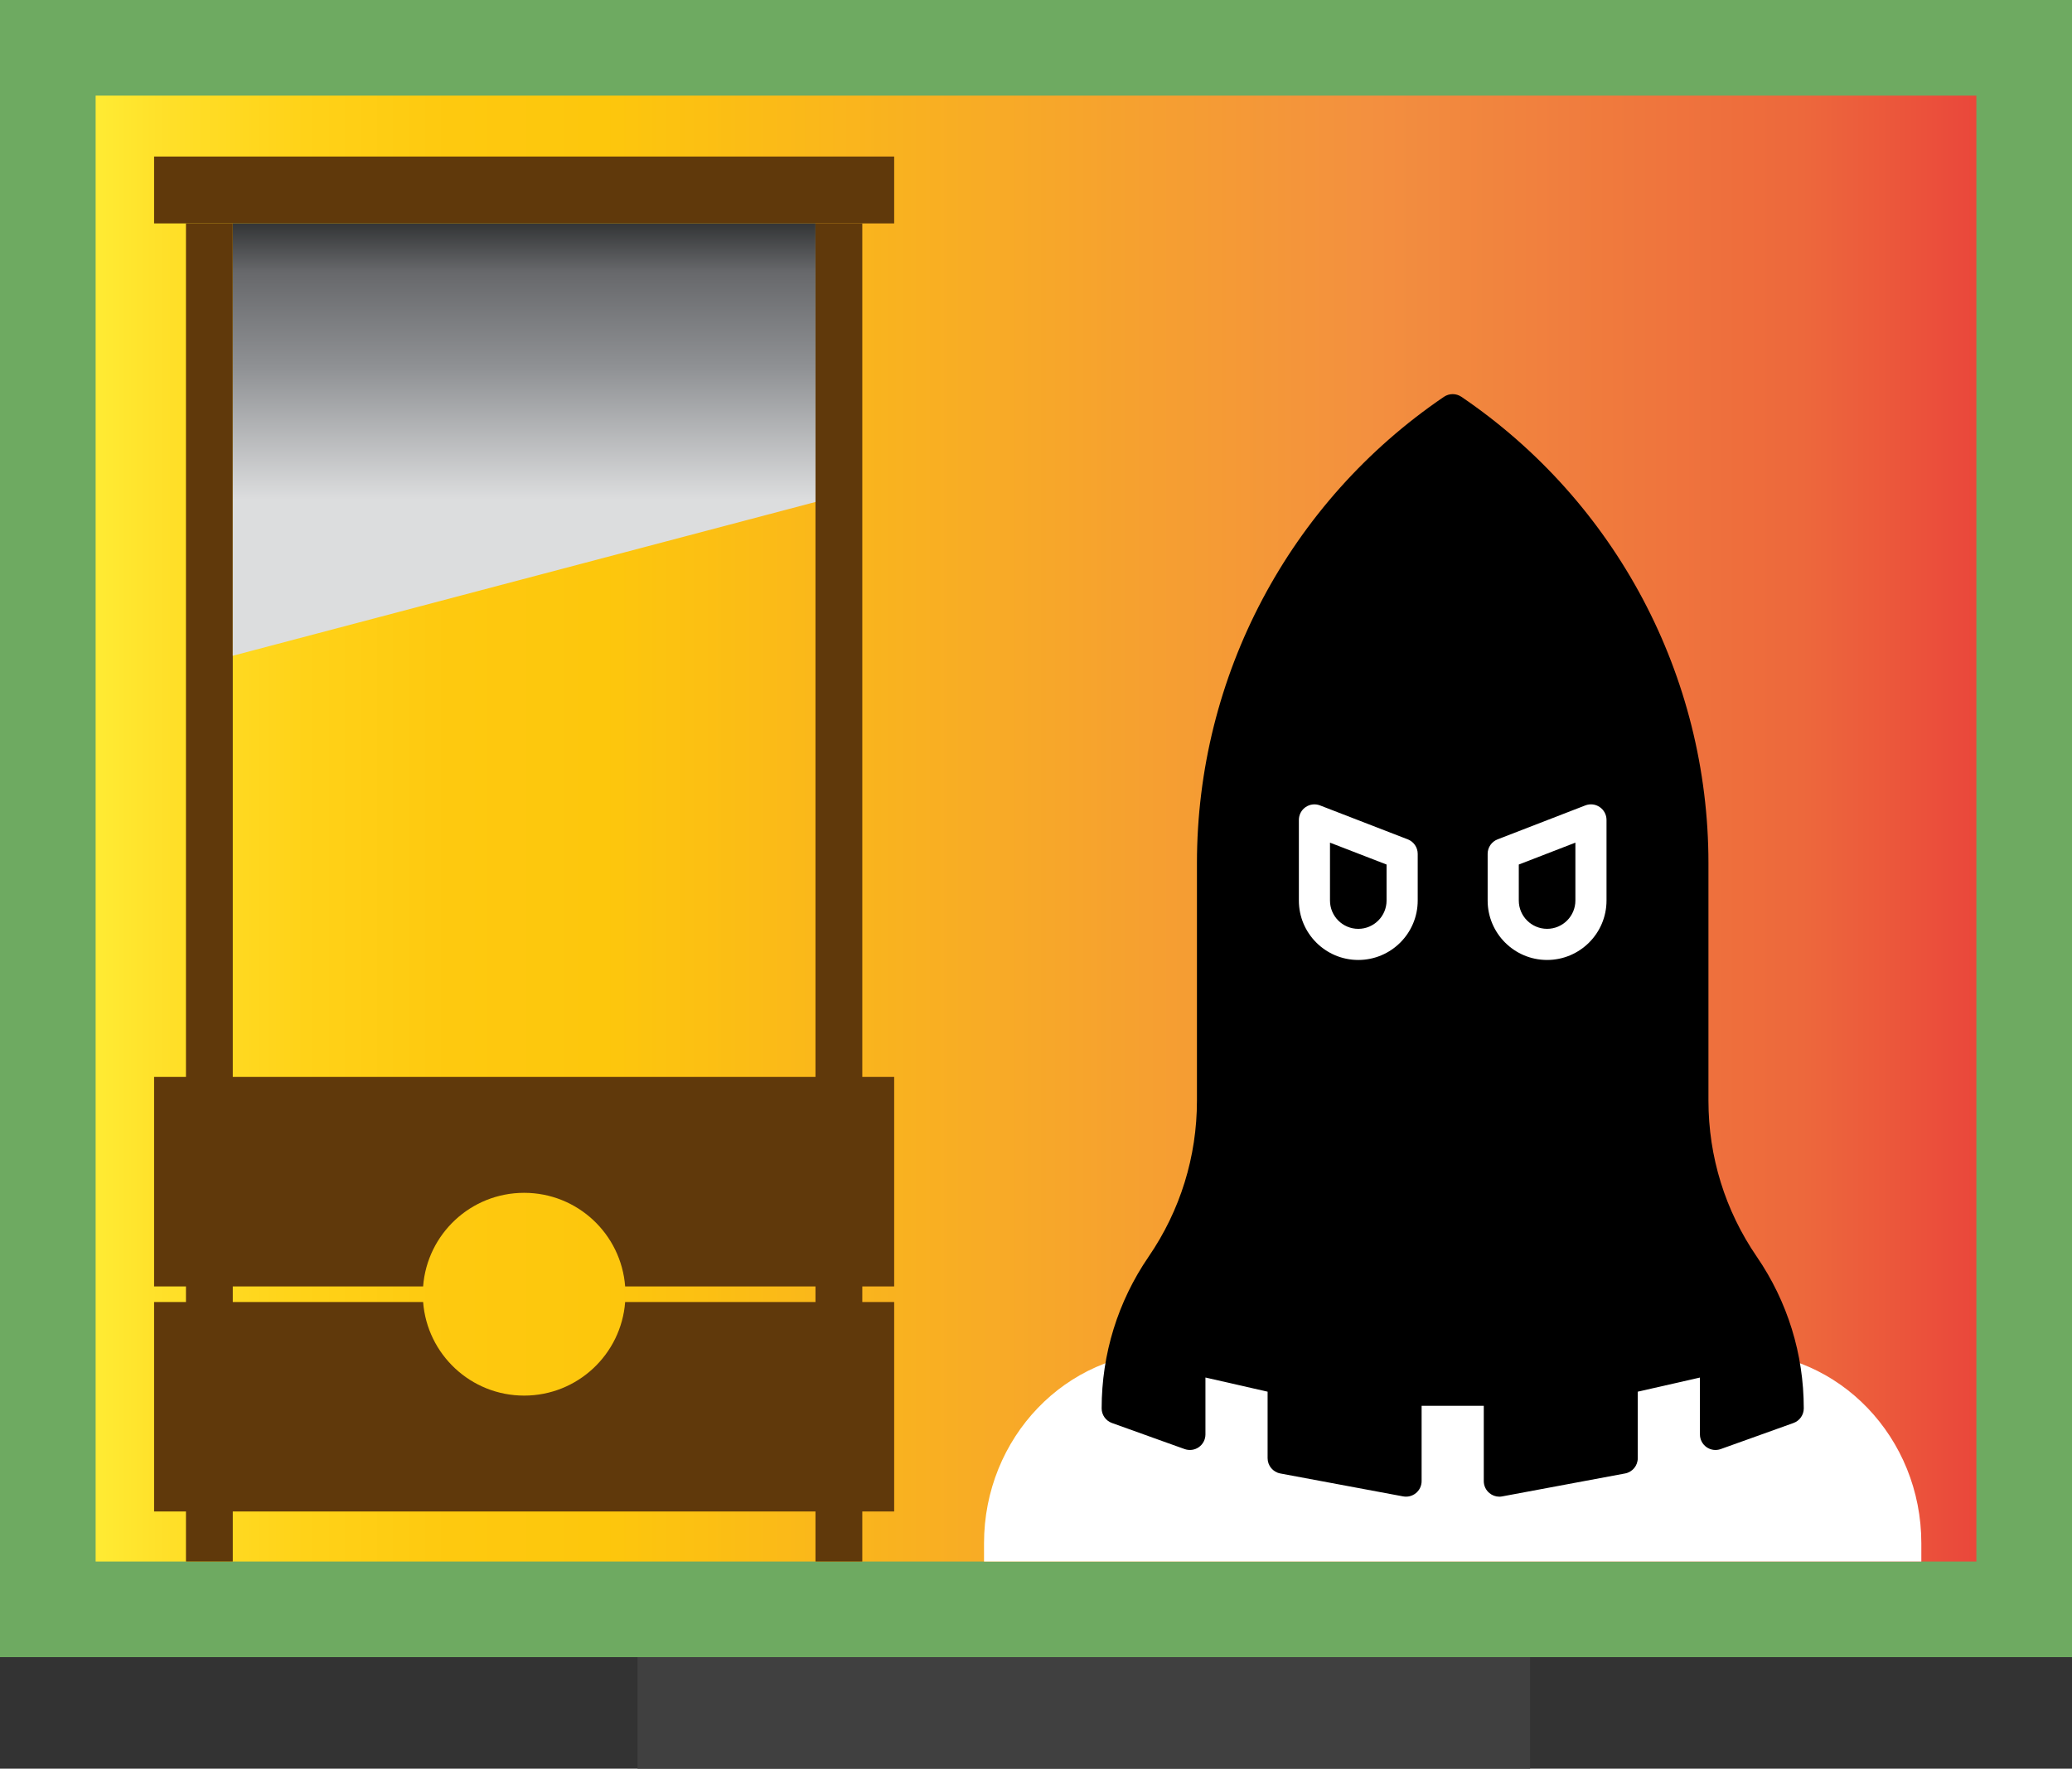 <?xml version="1.0" encoding="utf-8"?>
<!-- Generator: Adobe Illustrator 16.0.0, SVG Export Plug-In . SVG Version: 6.00 Build 0)  -->
<!DOCTYPE svg PUBLIC "-//W3C//DTD SVG 1.1//EN" "http://www.w3.org/Graphics/SVG/1.1/DTD/svg11.dtd">
<svg version="1.1" id="Layer_1" xmlns="http://www.w3.org/2000/svg" xmlns:xlink="http://www.w3.org/1999/xlink" x="0px" y="0px"
	 width="130px" height="111px" viewBox="0 0 130 111" enable-background="new 0 0 130 111" xml:space="preserve">
<rect x="0" y="0" width="130" height="111" fill="#333333" stroke="none"/>
<linearGradient id="SVGID_1_" gradientUnits="userSpaceOnUse" x1="9" y1="-36" x2="133" y2="-36" gradientTransform="matrix(1 0 0 -1 -6 16)">
	<stop  offset="0" style="stop-color:#FFF33B"/>
	<stop  offset="0.059" style="stop-color:#FFE029"/>
	<stop  offset="0.13" style="stop-color:#FFD218"/>
	<stop  offset="0.203" style="stop-color:#FEC90F"/>
	<stop  offset="0.281" style="stop-color:#FDC70C"/>
	<stop  offset="0.668" style="stop-color:#F3903F"/>
	<stop  offset="0.888" style="stop-color:#ED683C"/>
	<stop  offset="1" style="stop-color:#E93E3A"/>
</linearGradient>
<rect x="3" y="3" fill="url(#SVGID_1_)" width="124" height="98"/>
<path fill="#6EAA61" d="M130,104H0V0h130V104z M6,98h118V6H6V98z"/>
<rect x="40" y="104" fill="#404040" width="56" height="7"/>
<rect x="9.668" y="9.825" fill="#60390B" width="46.434" height="4.196"/>
<rect x="11.668" y="14.021" fill="#60390B" width="2.937" height="83.979"/>
<rect x="51.165" y="14.021" fill="#60390B" width="2.937" height="83.979"/>
<g>
	<path fill="#60390B" d="M26.547,80.734c0.25-3.285,2.989-5.874,6.338-5.874s6.088,2.589,6.338,5.874h16.879V67.586H9.668v13.148
		H26.547z"/>
	<path fill="#60390B" d="M39.223,81.712c-0.25,3.285-2.989,5.874-6.338,5.874s-6.087-2.589-6.338-5.874H9.668V94.86h46.434V81.712
		H39.223z"/>
</g>
<linearGradient id="SVGID_2_" gradientUnits="userSpaceOnUse" x1="32.885" y1="41.154" x2="32.885" y2="14.021">
	<stop  offset="0.361" style="stop-color:#DCDDDE"/>
	<stop  offset="0.668" style="stop-color:#8F9194"/>
	<stop  offset="0.888" style="stop-color:#67686B"/>
	<stop  offset="1" style="stop-color:#333536"/>
</linearGradient>
<polyline fill="url(#SVGID_2_)" points="14.605,41.154 14.605,14.021 51.165,14.021 51.165,31.503 "/>
<path fill="#FFFFFF" d="M120.547,98v-1.148c0-6.627-5.152-12-11.508-12H73.247c-6.355,0-11.508,5.373-11.508,12V98H120.547z"/>
<g>
	<path d="M72.732,90.371l1.592,0.57c0.3,0.107,0.633,0.063,0.892-0.119c0.261-0.184,0.415-0.482,0.415-0.799v-3.572l3.9,0.889v4.172
		c0,0.471,0.336,0.875,0.798,0.961l7.707,1.439c0.286,0.053,0.58-0.023,0.804-0.209c0.224-0.184,0.354-0.461,0.354-0.75v-4.725h3.9
		v4.725c0,0.289,0.129,0.566,0.353,0.75c0.177,0.148,0.397,0.227,0.623,0.227c0.06,0,0.12-0.006,0.18-0.018l7.708-1.439
		c0.463-0.086,0.797-0.49,0.797-0.959V87.34l3.901-0.887v3.57c0,0.316,0.155,0.615,0.415,0.799c0.26,0.182,0.592,0.227,0.891,0.119
		l1.591-0.57l1.954-0.701l1.018-0.365c0.388-0.139,0.646-0.508,0.646-0.918c0-3.414-1.02-6.705-2.949-9.52
		c-1.984-2.895-3.032-6.279-3.032-9.789V54.17c0-11.732-5.794-22.672-15.498-29.266c-0.331-0.225-0.766-0.225-1.098,0
		c-9.704,6.594-15.496,17.534-15.496,29.266v14.91c0,3.509-1.048,6.893-3.033,9.789c-1.928,2.813-2.946,6.104-2.946,9.518
		c0,0.41,0.258,0.779,0.646,0.918l1.017,0.365"/>
	<path fill="#FFFFFF" d="M85.22,60.246c2.057,0,3.729-1.672,3.729-3.729v-2.929c0-0.403-0.247-0.766-0.624-0.911l-5.504-2.13
		c-0.3-0.117-0.639-0.077-0.904,0.105c-0.266,0.181-0.424,0.483-0.424,0.806v5.06C81.492,58.574,83.164,60.246,85.22,60.246z
		 M83.444,52.883l3.551,1.374v2.261c0,0.979-0.796,1.775-1.775,1.775l0,0c-0.979,0-1.775-0.797-1.775-1.775V52.883z"/>
	<path fill="#FFFFFF" d="M97.066,60.246c2.056,0,3.729-1.672,3.729-3.729v-5.06c0-0.322-0.159-0.625-0.425-0.806
		c-0.266-0.183-0.604-0.222-0.904-0.105l-5.504,2.13c-0.377,0.146-0.625,0.507-0.625,0.911v2.929
		C93.337,58.574,95.01,60.246,97.066,60.246z M95.29,54.257l3.552-1.374v3.634c0,0.979-0.797,1.775-1.775,1.775
		c-0.979,0-1.776-0.797-1.776-1.775V54.257z"/>
</g>
</svg>
